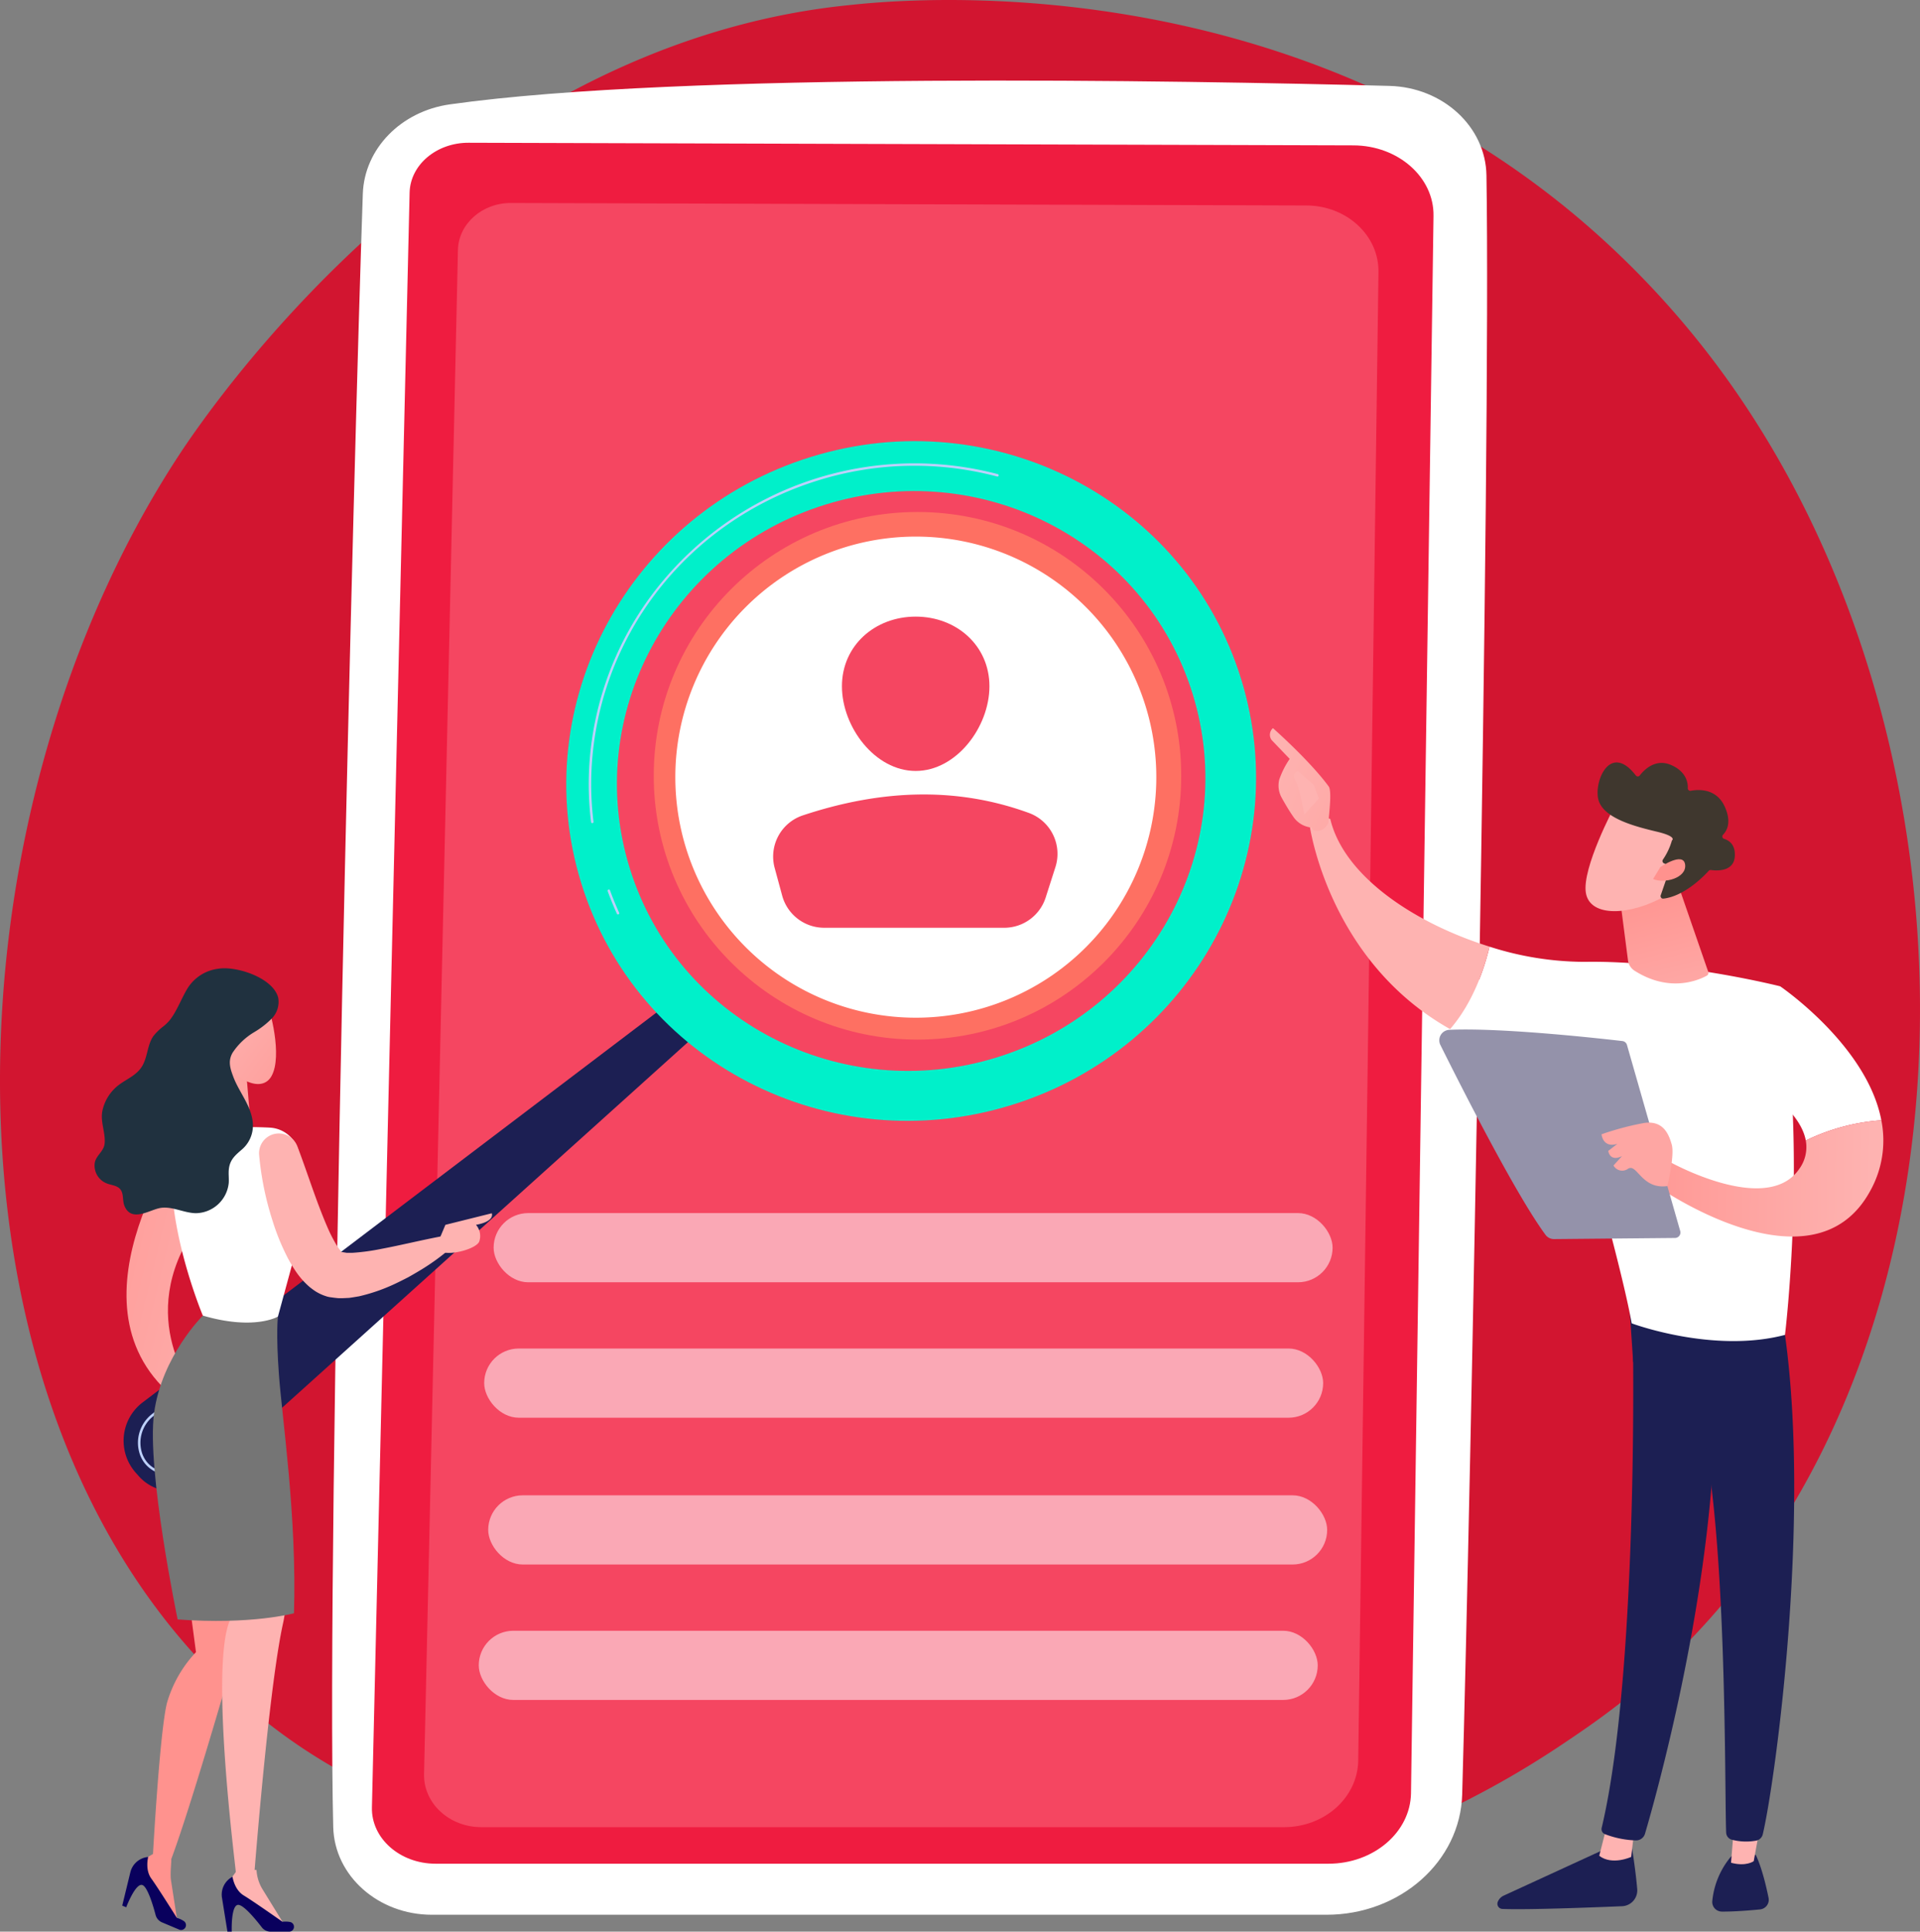 <svg xmlns="http://www.w3.org/2000/svg" xmlns:xlink="http://www.w3.org/1999/xlink" width="439.998" height="442.558" viewBox="0 0 439.998 442.558"><rect x="0" y="0" width="439.998" height="442.558" fill="#808080" stroke="none"/><defs><style>.a{fill:#d21530;}.b,.f{fill:#fff;}.c{fill:#ef1c40;}.d{fill:#f54661;}.e{fill:url(#a);}.f{opacity:0.53;}.g{fill:#1c1f53;}.h{fill:#00f0ca;}.i{fill:#bdd0fb;}.j{fill:url(#b);}.k{fill:url(#c);}.l{fill:url(#d);}.m{fill:url(#e);}.n{fill:url(#f);}.o{fill:#757575;}.p{fill:url(#g);}.q{fill:url(#h);}.r{fill:url(#i);}.s{fill:url(#j);}.t{fill:#20313f;}.u{fill:url(#k);}.v{fill:url(#l);}.w{fill:url(#m);}.x{fill:url(#n);}.y{fill:url(#o);}.z{fill:url(#p);}.aa{fill:#9492aa;}.ab{fill:#fea6a3;}.ac{fill:url(#q);}.ad{fill:url(#r);}.ae{fill:#3f372e;}.af{fill:url(#s);}</style><linearGradient id="a" x1="2.126" y1="-1.467" x2="1.414" y2="-0.606" gradientUnits="objectBoundingBox"><stop offset="0" stop-color="#ff928e"/><stop offset="1" stop-color="#fe7062"/></linearGradient><linearGradient id="b" x1="1.661" y1="0.364" x2="4.593" y2="0.003" gradientUnits="objectBoundingBox"><stop offset="0" stop-color="#ff928e"/><stop offset="1" stop-color="#feb3b1"/></linearGradient><linearGradient id="c" x1="5.71" y1="-0.156" x2="2.407" y2="0.29" xlink:href="#b"/><linearGradient id="d" x1="-0.258" y1="0.056" x2="1.538" y2="0.888" xlink:href="#b"/><linearGradient id="e" x1="-12.667" y1="-1.451" x2="-13.509" y2="0.424" gradientUnits="objectBoundingBox"><stop offset="0" stop-color="#09005d"/><stop offset="1" stop-color="#1a0f91"/></linearGradient><linearGradient id="f" x1="-29.986" y1="-6.871" x2="-30.941" y2="-5.461" xlink:href="#e"/><linearGradient id="g" x1="2.821" y1="-0.591" x2="-0.787" y2="1.201" xlink:href="#b"/><linearGradient id="h" x1="1.388" y1="-1.212" x2="0.876" y2="-0.293" xlink:href="#b"/><linearGradient id="i" x1="3.287" y1="-5.543" x2="1.503" y2="-1.721" xlink:href="#b"/><linearGradient id="j" x1="1.67" y1="1.646" x2="0.175" y2="0.056" xlink:href="#b"/><linearGradient id="k" x1="-39.416" y1="0.5" x2="-38.416" y2="0.5" xlink:href="#b"/><linearGradient id="l" x1="-54.159" y1="0.5" x2="-53.159" y2="0.5" xlink:href="#b"/><linearGradient id="m" x1="-5.3" y1="0.5" x2="-4.3" y2="0.5" xlink:href="#b"/><linearGradient id="n" x1="3.591" y1="2.672" x2="-0.018" y2="0.239" xlink:href="#b"/><linearGradient id="o" x1="-30.416" y1="0.706" x2="-28.397" y2="-1.072" xlink:href="#b"/><linearGradient id="p" x1="-0.264" y1="0.488" x2="0.951" y2="0.502" xlink:href="#b"/><linearGradient id="q" x1="0.359" y1="-0.083" x2="0.702" y2="1.525" xlink:href="#b"/><linearGradient id="r" x1="-52.58" y1="-13.721" x2="-52.048" y2="-15.265" xlink:href="#b"/><linearGradient id="s" x1="-174.522" y1="-69.503" x2="-172.789" y2="-76.984" xlink:href="#b"/></defs><g transform="translate(-789 -2086.87)"><g transform="translate(310.207 1600.299)"><path class="a" d="M865.853,862.565c-11.453,11.805-21.7,18.745-29.546,23.983-76.519,51.093-163.989,36.366-191.033,31.333-43.631-8.121-80.462-13.849-112.107-42.439C461.262,810.479,464.76,674.96,519.7,591.012c6.515-9.954,61.376-91.275,149.035-102.734,2.144-.28,3.744-.44,5.145-.588,13.561-1.436,97.593-9.013,166.114,48.393a204.411,204.411,0,0,1,40.23,45.646C933.749,664.386,933.919,792.406,865.853,862.565Z" transform="translate(0 0)"/><g transform="translate(554.906 505.029)"><g transform="translate(0 0)"><path class="b" d="M977.773,1022.263H1182.79c16.865,0,30.657-12.218,31.092-27.546,1.931-68.076,6.613-306.174,5.562-370.978-.181-11.138-9.985-20.161-22.233-20.482-47.628-1.25-162.158-3.279-215.331,4.232-11.2,1.582-19.571,10.174-19.933,20.471-2.007,57.039-8.381,309.439-6.781,374.212C955.444,1013.343,965.482,1022.263,977.773,1022.263Z" transform="translate(-954.913 -602.033)"/><path class="c" d="M1026.543,1085.424h204.6c10.343,0,18.771-7.186,18.926-16.137l5.158-361.368c.153-8.874-8.1-16.148-18.351-16.182l-202.773-.6c-7.332-.024-13.34,5.032-13.519,11.376l-8.636,369.974C1011.75,1079.579,1018.342,1085.424,1026.543,1085.424Z" transform="translate(-1002.828 -676.889)"/><path class="d" d="M1099.8,1149.572h183.945c9.3,0,16.876-6.782,17.015-15.229L1305.4,793.3c.138-8.375-7.279-15.24-16.5-15.271l-182.3-.57c-6.592-.022-11.994,4.749-12.154,10.736l-7.764,349.169C1086.5,1144.056,1092.43,1149.572,1099.8,1149.572Z" transform="translate(-1065.615 -749.411)"/></g><g transform="translate(73.703 98.844)"><circle class="e" cx="60.439" cy="60.439" r="60.439"/><path class="b" d="M55.113,0A55.113,55.113,0,1,1,0,55.113,55.113,55.113,0,0,1,55.113,0Z" transform="translate(4.945 5.636)"/><path class="d" d="M1719.6,1386.256c0,9.332-7.565,19.406-16.9,19.406s-16.9-10.074-16.9-19.406,7.565-15.953,16.9-15.953S1719.6,1376.924,1719.6,1386.256Z" transform="translate(-1642.672 -1346.332)"/><path class="d" d="M1598.862,1655.736h41.248a9.984,9.984,0,0,0,9.51-6.942l2.22-6.937a9.974,9.974,0,0,0-6.026-12.41c-16.787-6.138-34.144-5.35-51.926.566a9.942,9.942,0,0,0-6.371,12.052l1.709,6.3A9.985,9.985,0,0,0,1598.862,1655.736Z" transform="translate(-1559.797 -1560.478)"/></g><rect class="f" width="192.262" height="15.854" rx="7.927" transform="translate(37.008 259.47)"/><rect class="f" width="192.262" height="15.854" rx="7.927" transform="translate(34.846 290.5)"/><rect class="f" width="192.262" height="15.854" rx="7.927" transform="translate(35.765 324.131)"/><rect class="f" width="192.262" height="15.854" rx="7.927" transform="translate(33.603 355.161)"/></g><g transform="translate(500.465 587.641)"><g transform="translate(6.655 0)"><path class="g" d="M782.514,1916.8l-122.162,92.666a11.032,11.032,0,0,0-1.578,16.12l.7.789a10.256,10.256,0,0,0,14.528.806l114.541-103.162Z" transform="translate(-655.987 -1789.236)"/><path class="h" d="M1346.615,1122.429c-41.76,12.913-65.333,56.623-52.654,97.63s56.812,63.781,98.572,50.868,65.334-56.623,52.654-97.63S1388.375,1109.516,1346.615,1122.429Zm42.545,137.591c-35.625,11.016-73.275-8.413-84.092-43.4s9.294-72.272,44.919-83.288,73.275,8.413,84.092,43.4S1424.786,1249,1389.16,1260.019Z" transform="translate(-1189.094 -1118.814)"/><g transform="translate(106.588 5.072)"><path class="i" d="M1329.482,1253.911a.285.285,0,0,1-.279-.166c-.766-1.685-1.476-3.421-2.109-5.16a.285.285,0,0,1,.536-.195c.628,1.725,1.332,3.447,2.092,5.119a.285.285,0,0,1-.141.377A.279.279,0,0,1,1329.482,1253.911Zm-5.9-20.922a.284.284,0,0,1-.3-.25,71.3,71.3,0,0,1-.237-15.169,72.87,72.87,0,0,1,15.925-39.143,75.17,75.17,0,0,1,77.519-25.4.285.285,0,1,1-.146.551,74.168,74.168,0,0,0-41,.884c-28.734,8.885-49.04,33.677-51.734,63.16a70.749,70.749,0,0,0,.235,15.048.284.284,0,0,1-.248.318Z" transform="translate(-1322.748 -1150.543)"/></g><path class="i" d="M685.713,2466.313h-.029c-4.668-.153-7.624-1.879-8.785-5.13a8.324,8.324,0,0,1,2.821-9.265l14.535-11.556a.285.285,0,1,1,.354.446l-14.535,11.556a7.756,7.756,0,0,0-2.639,8.628c1.075,3.008,3.856,4.607,8.268,4.752a.285.285,0,0,1,.01.569Z" transform="translate(-673.174 -2229.049)"/><path class="b" d="M815.511,2410.723a.285.285,0,0,1-.2-.507l1.884-1.5a.285.285,0,1,1,.355.445l-1.884,1.5A.278.278,0,0,1,815.511,2410.723Z" transform="translate(-789.754 -2202.463)"/></g><g transform="translate(0 120.767)"><path class="j" d="M699.348,2677.519l-13.307,3.327,3.327,24.95a28.341,28.341,0,0,0-6.653,11.644c-1.663,6.653-3.2,34.59-3.2,34.59l-3.157,1.909-.384,1.594,9.186,12.351-1.523-9.831c-.242-1.56.177-4.725.045-4.792,4.99-13.307,15.664-50.791,15.664-50.791Z" transform="translate(-666.126 -2549.113)"/><path class="k" d="M773.617,2633.318c-.144,0-.286.009-.43,0,.643-8.022,3.582-43.328,6.522-56.56,3.327-14.97-4.99-44.91-4.99-44.91l-14.97,14.97,8.317,28.277c-5.7,8.549.93,58.614.787,58.593l.009.111-2.17,2.984.264,1.618,13.257,7.823L775,2637.752A9.516,9.516,0,0,1,773.617,2633.318Z" transform="translate(-736.507 -2426.729)"/><path class="l" d="M673.09,2116.523s-29.147,40.444,0,61.181l2.97-2.647s-14.471-17.06,0-37.944Z" transform="translate(-652.818 -2077.797)"/><path class="m" d="M812.089,3188.9h-4.231a2.546,2.546,0,0,1-2.022-.991c-1.319-1.713-4.051-5.057-5.358-5.145-1.759-.117-1.534,6.136-1.534,6.136h-.986l-1.249-7.77a4.6,4.6,0,0,1,2.414-4.808h0s.4,2.973,2.582,4.289,8.872,6.025,8.872,6.025a6.058,6.058,0,0,1,1.719.045A1.119,1.119,0,0,1,812.089,3188.9Z" transform="translate(-767.511 -2968.177)"/><path class="n" d="M667.048,3164.631l-3.9-1.641a2.546,2.546,0,0,1-1.479-1.7c-.551-2.091-1.773-6.232-2.944-6.82-1.576-.791-3.793,5.061-3.793,5.061l-.909-.382,1.862-7.646a4.6,4.6,0,0,1,4.089-3.5h0s-.782,2.9.717,4.955,5.841,8.994,5.841,8.994a6.048,6.048,0,0,1,1.567.708A1.119,1.119,0,0,1,667.048,3164.631Z" transform="translate(-647.683 -2944.392)"/><path class="o" d="M726.606,2372.353s-.489,3.551.227,13.314,4.143,32.682,3.445,54.612c0,0-9.74,2.688-26.661,1.415,0,0-7.141-34.239-5.4-47.256s11.177-22.354,11.177-22.354Z" transform="translate(-684.582 -2292.505)"/><path class="p" d="M779.043,1990.236l1.19,14h-11.31l2.812-21.366Z" transform="translate(-744.215 -1965.507)"/><path class="b" d="M728.5,2102.277c3.9-.215,12.63-.614,18.812-.277a7.182,7.182,0,0,1,6.648,5.7l1.508,7.226a17.4,17.4,0,0,1-.245,8.131l-6.056,22.232s-5.387,3.237-17.213-.227c0,0-10.386-24.766-6.134-40.609A2.944,2.944,0,0,1,728.5,2102.277Z" transform="translate(-707.145 -2065.487)"/><path class="q" d="M859.011,2114.083c1.666,4.388,3.17,8.99,4.787,13.3.822,2.157,1.656,4.271,2.548,6.213.451.967.947,1.856,1.4,2.662a11.754,11.754,0,0,0,1.235,1.766c.052.045-.123.08-.182.083-.036,0,1.126.191,1.482.25l1.392-.008a48.5,48.5,0,0,0,6.523-.895c4.573-.853,9.327-2.05,14.208-2.955l.038-.007a1.72,1.72,0,0,1,1.45,2.983,49.978,49.978,0,0,1-6.219,4.541c-1.089.666-2.2,1.319-3.324,1.946-1.149.586-2.3,1.176-3.5,1.722a40.614,40.614,0,0,1-7.765,2.638c-.753.126-1.5.258-2.272.362-.87.03-1.659.107-2.609.052-.5-.05-1.011-.112-1.516-.185a6.867,6.867,0,0,1-.794-.143c-.346-.1-.692-.22-1.033-.348a10.76,10.76,0,0,1-1.75-.887c-.48-.317-.918-.648-1.343-.987a18.144,18.144,0,0,1-3.4-3.932,31.073,31.073,0,0,1-2.142-3.792,51.742,51.742,0,0,1-2.948-7.45,69.487,69.487,0,0,1-3.078-15.086,4.53,4.53,0,0,1,8.746-2Z" transform="translate(-812.488 -2073.161)"/><path class="r" d="M1104.666,2232.865l2.018-4.791,10.622-2.647s.85,1.841-3.611,2.647a3.894,3.894,0,0,1,.743,3.833C1113.589,2233.978,1104.56,2236.053,1104.666,2232.865Z" transform="translate(-1026.285 -2169.292)"/><path class="s" d="M795.326,1915.969c.4.238,3.586,11.46.919,16.165s-10.809-.565-13.015-7.369S784.569,1909.625,795.326,1915.969Z" transform="translate(-755.71 -1907.406)"/><path class="t" d="M630.205,1887.526a13.106,13.106,0,0,0-2.332,2.238c-1.4,1.951-1.332,4.613-2.483,6.717-1.216,2.222-3.424,3.021-5.346,4.43a10.045,10.045,0,0,0-3.894,6.04c-.526,2.628.844,5.214.483,7.667-.262,1.782-2.2,2.706-2.272,4.632a4.4,4.4,0,0,0,2.86,4.346c1.037.389,2.29.447,3.009,1.289.867,1.016.473,2.6.978,3.831,1.5,3.66,5.339,1.2,7.77.576,2.8-.725,5.641,1.023,8.535,1.1a7.7,7.7,0,0,0,7.594-6.941c.07-1.08-.1-2.17.037-3.244.268-2.165,1.555-3.172,3.066-4.486a7.205,7.205,0,0,0,2.438-5.524c-.1-4.132-3.091-7.328-4.489-11.034-.747-1.981-1.268-3.651-.16-5.554a15.268,15.268,0,0,1,4.918-4.678,20.017,20.017,0,0,0,4.06-3.148,5.447,5.447,0,0,0,1.471-4.732c-1.123-4.586-9.589-7.355-13.738-6.668a9.71,9.71,0,0,0-7.159,4.681c-1.343,2.248-2.351,5.081-3.992,7.133A9.833,9.833,0,0,1,630.205,1887.526Z" transform="translate(-614.359 -1874.275)"/></g></g><g transform="translate(769.806 653.395)"><path class="g" d="M2656.04,3127.6s.941,5.329,1.4,10.6a3.634,3.634,0,0,1-3.477,3.938c-7.024.292-22.049.861-27.44.621a1.182,1.182,0,0,1-1.04-1.619h0a2.649,2.649,0,0,1,1.354-1.427l24.818-11.406Z" transform="translate(-2573.259 -2872.231)"/><path class="u" d="M2779.463,3102.843l-.756,6.374s-4.348,2.024-7.317-.255l1.8-7.1Z" transform="translate(-2695.91 -2850.605)"/><path class="g" d="M2781.641,2358.443c.326,1.664,1.753,83.057-6.947,119.532a1.238,1.238,0,0,0,.726,1.44,21.551,21.551,0,0,0,7.086,1.44,2.132,2.132,0,0,0,2.115-1.53c2.487-8.463,14.4-50.864,15.959-91.367,1.737-45.26,0-1.541,0-1.541l-1.019-27.977Z" transform="translate(-2698.657 -2226.027)"/><path class="g" d="M2943.328,3144.99s1.5,2.689,2.948,9.838a2.217,2.217,0,0,1-1.951,2.655c-2.319.228-5.89.521-8.75.5a2.21,2.21,0,0,1-2.189-2.466,18.646,18.646,0,0,1,4.353-10.226Z" transform="translate(-2831.997 -2886.842)"/><path class="v" d="M2967.258,3091.741l-1.767,9.638s-1.747,1.3-5.2.358l.844-10.37Z" transform="translate(-2854.611 -2841.79)"/><path class="g" d="M2848.989,2350.411c7.115,42.944-1.544,106.138-4.464,118.507a1.929,1.929,0,0,1-1.557,1.465,12.953,12.953,0,0,1-5.566-.222,1.767,1.767,0,0,1-1.271-1.628c-.392-10,.313-71.388-6.317-95.65a5.511,5.511,0,0,0-2.126-3.04l-12.869-9.148-.987-14.788Z" transform="translate(-2731.568 -2215.498)"/><g transform="translate(9.091 20.518)"><path class="b" d="M2588.337,1846.756c21.324-.353,44.853,5.6,44.853,5.6,6.357,37.089,1.112,79.868,1.112,79.868-16.509,4.329-35.132-2.647-35.132-2.647-2.744-15.5-15.546-59.131-15.546-59.131a70.246,70.246,0,0,1-26.07-8.273c5.391-6.249,7.933-14.2,9.037-18.9A71.547,71.547,0,0,0,2588.337,1846.756Z" transform="translate(-2525.349 -1813.73)"/><path class="w" d="M2356.093,1660.1a4.08,4.08,0,0,1,4.746-1.333c3.138,13.256,19.592,24,36.5,29.257-1.1,4.7-3.646,12.653-9.037,18.9C2360.244,1691.152,2356.093,1660.1,2356.093,1660.1Z" transform="translate(-2356.093 -1658.484)"/></g><g transform="translate(0 0)"><path class="x" d="M2308.824,1552.912c-.219.7,2.319,1.758,3.813-1.092.052-1.366.883-7.217.067-8.33-4.347-5.926-12.774-13.355-12.774-13.355a2.005,2.005,0,0,0-.251,2.786l4.088,4.259a19.784,19.784,0,0,0-2.387,4.719,5.729,5.729,0,0,0,.571,4.216c.718,1.293,1.7,2.974,2.623,4.289A5.657,5.657,0,0,0,2308.824,1552.912Z" transform="translate(-2299.225 -1530.135)"/><path class="y" d="M2334.5,1591.491l3.726,3.158,1.17,3.145-3.322,3.685s-1.117-6.239-1.947-7.589S2333.724,1591.886,2334.5,1591.491Z" transform="translate(-2328.167 -1581.683)"/></g><path class="b" d="M2979.532,1920.749l8.179-20.648s19.918,13.533,23.193,30.693a47.133,47.133,0,0,0-17.315,4.641C2992.117,1927.332,2979.532,1920.749,2979.532,1920.749Z" transform="translate(-2870.779 -1840.959)"/><path class="z" d="M2855.094,2101.484s22.363,12.638,29.908,1.847a8.483,8.483,0,0,0,1.555-6.591,47.139,47.139,0,0,1,17.315-4.641,23.682,23.682,0,0,1-2.574,16.235c-13.217,24.178-49.164-1.336-49.164-1.336Z" transform="translate(-2763.747 -2002.264)"/><g transform="translate(38.816 69.045)"><path class="aa" d="M2597.256,2008.212l-12.2-42.622a1.242,1.242,0,0,0-1.051-.895c-2.212-.258-8.619-.982-16.017-1.608-8.1-.685-17.4-1.252-23.666-.959a2.4,2.4,0,0,0-2.025,3.466c4.424,8.9,17.2,34.177,24.091,43.5a2.415,2.415,0,0,0,1.967.971l27.719-.258A1.247,1.247,0,0,0,2597.256,2008.212Z" transform="translate(-2542.038 -1962.049)"/><path class="ab" d="M2789.743,2110.036s1.7-6.991,1.014-9.471-2.015-5.669-6.443-4.961a64.815,64.815,0,0,0-9.654,2.574s.264,3.231,3.63,2.188l-2.088,1.615s.3,2.587,3.142,1.2l-1.941,2.142a2.263,2.263,0,0,0,3.313.762C2782.808,2104.728,2783.811,2110.878,2789.743,2110.036Z" transform="translate(-2737.473 -2074.17)"/></g><path class="ac" d="M2812.653,1756.78l6.785,19.622a.707.707,0,0,1-.322.852c-1.849,1.023-8.513,3.978-16.543-1.113a3.331,3.331,0,0,1-1.533-2.377l-2.2-16.983Z" transform="translate(-2718.973 -1720.549)"/><g transform="translate(72.335 7.863)"><path class="ad" d="M2758.3,1643.115s-7.451,14.025-6.5,19.69,10.189,5.259,18.252.657l5.635-15.144Z" transform="translate(-2751.72 -1632.917)"/><path class="ae" d="M2784.235,1602.432a.578.578,0,0,1-.253-.846,15.08,15.08,0,0,0,2.073-4.4s1.339-.858-3.409-1.995-11.829-2.9-13.318-6.943c-1.451-3.941,2.362-13.851,8.445-5.955a.578.578,0,0,0,.916.006c1-1.3,3.619-3.992,7.259-2.359,3.406,1.528,3.79,4.024,3.743,5.282a.575.575,0,0,0,.681.588c1.722-.328,5.855-.61,7.784,3.629,1.589,3.492.556,5.469-.384,6.435a.576.576,0,0,0,.247.957c1.132.346,2.594,1.306,2.448,3.958-.2,3.666-4.3,3.343-5.468,3.176a.578.578,0,0,0-.513.182c-1,1.107-5.509,5.809-10.388,6.376a.583.583,0,0,1-.612-.77l2.112-6.138a.581.581,0,0,0-.314-.72Z" transform="translate(-2766.254 -1579.323)"/><path class="af" d="M2850.254,1719.856s5.3-3.64,5.692-.575-4.777,4.439-7.335,3.3Z" transform="translate(-2833.122 -1695.877)"/></g></g></g></g></svg>